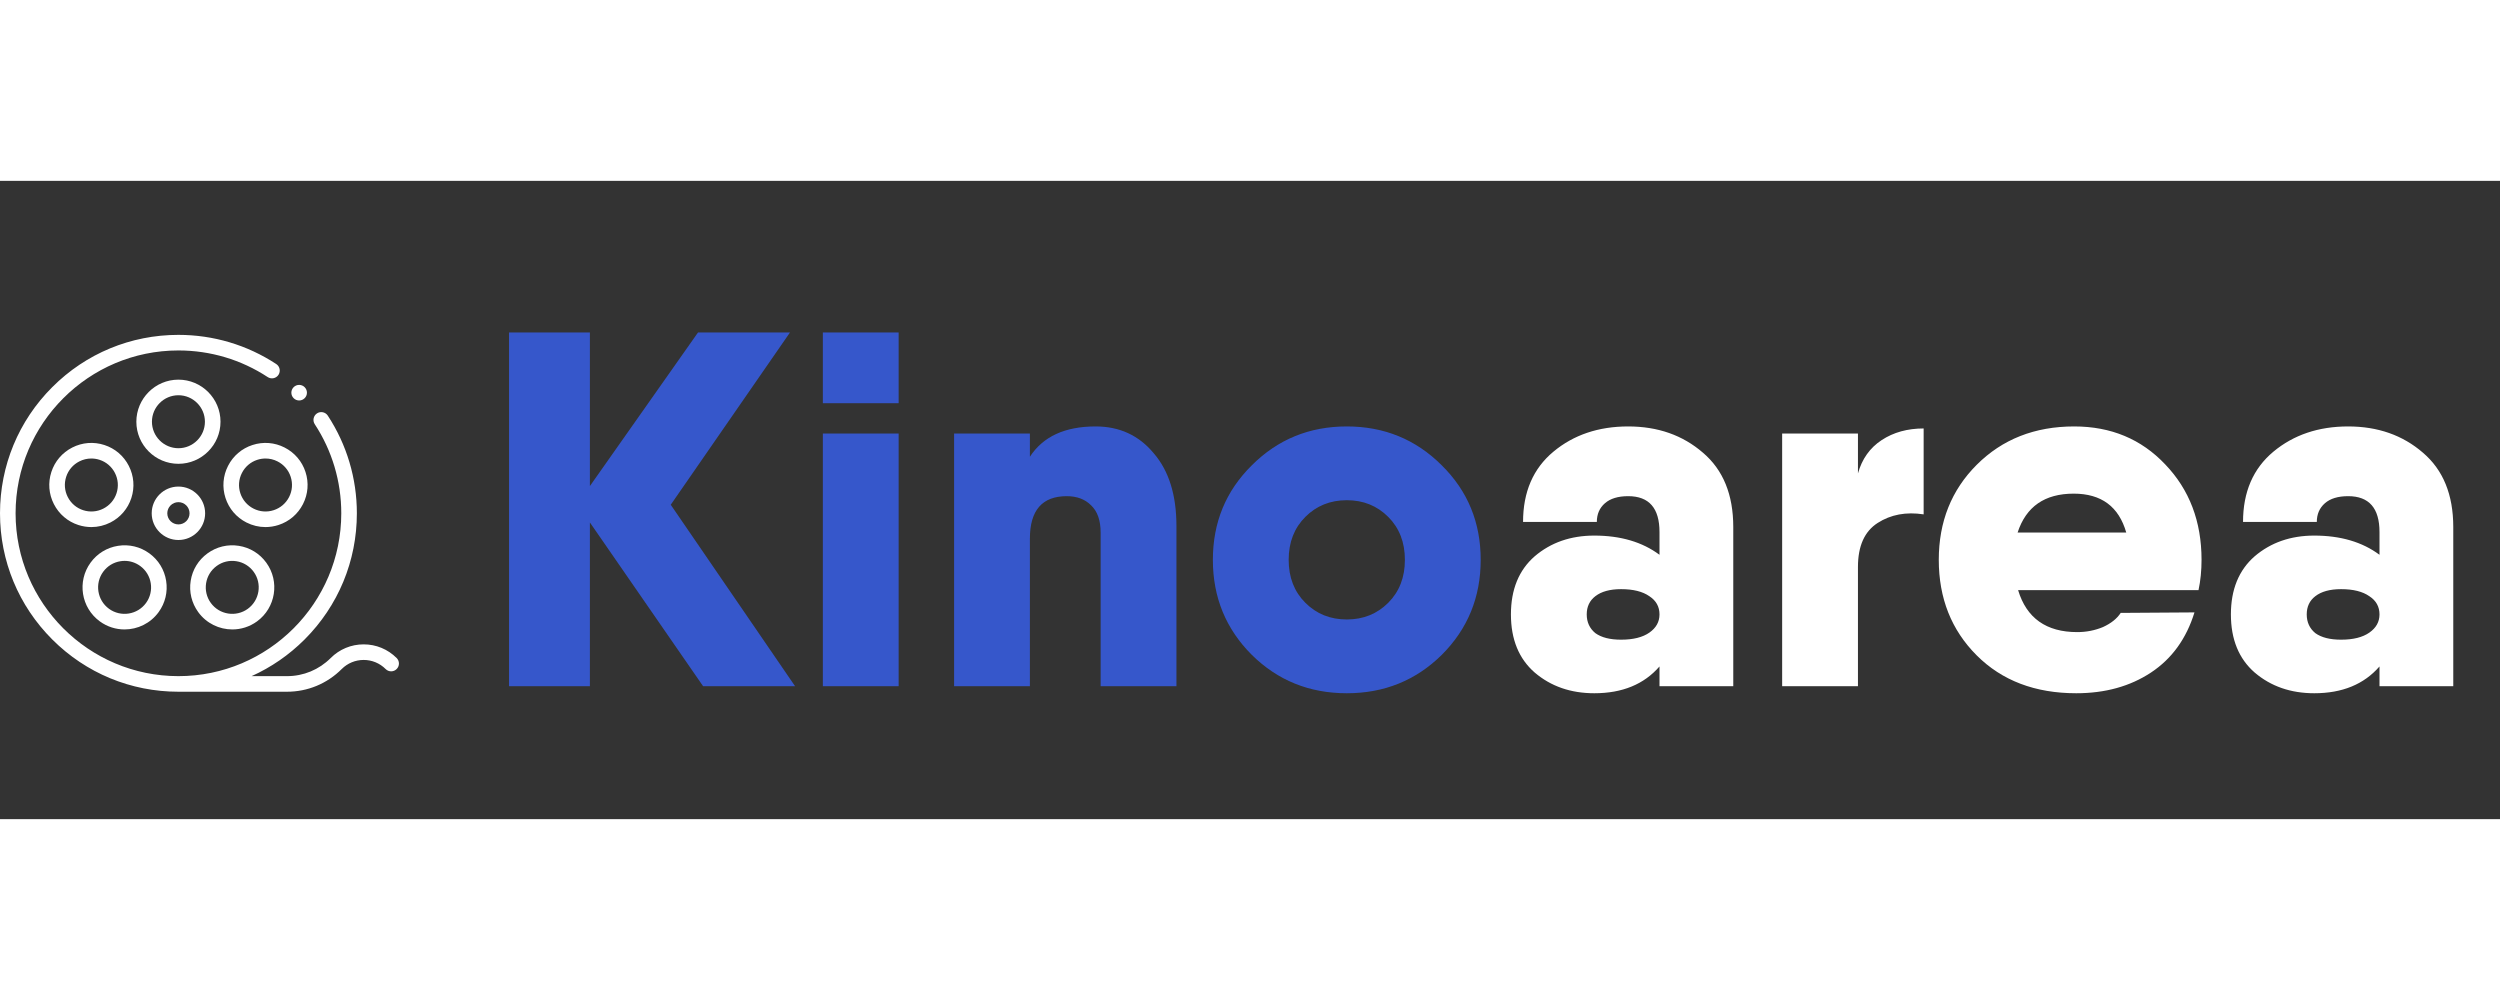<svg width="110" height="44" viewBox="0 0 94 24" fill="none" xmlns="http://www.w3.org/2000/svg">
<rect x="0" y="0" width="94" height="24" fill="#333333" stroke="none"/>
<path d="M29.894 19H26.436L22.18 12.844V19H19.14V5.7H22.18V11.476L26.246 5.7H29.704L25.22 12.179L29.894 19ZM30.939 8.36V5.7H33.789V8.36H30.939ZM30.939 19V9.5H33.789V19H30.939ZM41.194 9.234C42.093 9.234 42.822 9.57 43.379 10.241C43.949 10.9 44.234 11.812 44.234 12.977V19H41.384V13.224C41.384 12.768 41.264 12.426 41.023 12.198C40.795 11.97 40.491 11.856 40.111 11.856C39.186 11.856 38.724 12.388 38.724 13.452V19H35.874V9.5H38.724V10.374C39.218 9.614 40.041 9.234 41.194 9.234ZM54.211 17.822C53.236 18.785 52.045 19.266 50.639 19.266C49.233 19.266 48.042 18.785 47.067 17.822C46.092 16.847 45.604 15.656 45.604 14.25C45.604 12.844 46.092 11.66 47.067 10.697C48.042 9.722 49.233 9.234 50.639 9.234C52.045 9.234 53.236 9.722 54.211 10.697C55.187 11.66 55.674 12.844 55.674 14.25C55.674 15.656 55.187 16.847 54.211 17.822ZM49.081 15.865C49.499 16.283 50.019 16.492 50.639 16.492C51.26 16.492 51.779 16.283 52.197 15.865C52.615 15.447 52.824 14.909 52.824 14.25C52.824 13.591 52.615 13.053 52.197 12.635C51.779 12.217 51.26 12.008 50.639 12.008C50.019 12.008 49.499 12.217 49.081 12.635C48.663 13.053 48.454 13.591 48.454 14.25C48.454 14.909 48.663 15.447 49.081 15.865Z" fill="#3657CB"/>
<path d="M58.407 10.184C59.167 9.551 60.105 9.234 61.219 9.234C62.334 9.234 63.271 9.563 64.031 10.222C64.791 10.868 65.171 11.799 65.171 13.015V19H62.397V18.259C61.815 18.93 60.998 19.266 59.946 19.266C59.059 19.266 58.312 19.006 57.704 18.487C57.109 17.968 56.811 17.239 56.811 16.302C56.811 15.365 57.109 14.636 57.704 14.117C58.312 13.598 59.059 13.338 59.946 13.338C60.934 13.338 61.751 13.579 62.397 14.06V13.205C62.397 12.306 62.005 11.856 61.219 11.856C60.839 11.856 60.548 11.945 60.345 12.122C60.142 12.299 60.041 12.534 60.041 12.825H57.267C57.267 11.698 57.647 10.817 58.407 10.184ZM60.953 17.252C61.409 17.252 61.764 17.163 62.017 16.986C62.27 16.809 62.397 16.581 62.397 16.302C62.397 16.011 62.27 15.783 62.017 15.618C61.764 15.441 61.409 15.352 60.953 15.352C60.535 15.352 60.212 15.441 59.984 15.618C59.769 15.783 59.661 16.011 59.661 16.302C59.661 16.593 59.769 16.828 59.984 17.005C60.212 17.17 60.535 17.252 60.953 17.252ZM69.859 11.001C70.011 10.456 70.308 10.038 70.752 9.747C71.195 9.456 71.721 9.31 72.329 9.31V12.54C71.67 12.439 71.094 12.546 70.6 12.863C70.106 13.18 69.859 13.731 69.859 14.516V19H67.009V9.5H69.859V11.001ZM75.881 15.39C76.198 16.441 76.939 16.967 78.104 16.967C78.446 16.967 78.769 16.904 79.073 16.777C79.377 16.638 79.599 16.46 79.738 16.245L82.512 16.226C82.208 17.214 81.663 17.968 80.878 18.487C80.093 19.006 79.156 19.266 78.066 19.266C76.521 19.266 75.273 18.791 74.323 17.841C73.373 16.891 72.898 15.694 72.898 14.25C72.898 12.819 73.373 11.628 74.323 10.678C75.286 9.715 76.508 9.234 77.99 9.234C79.371 9.234 80.511 9.709 81.41 10.659C82.322 11.609 82.778 12.806 82.778 14.25C82.778 14.655 82.74 15.035 82.664 15.39H75.881ZM75.862 13.224H79.947C79.668 12.249 79.01 11.761 77.971 11.761C76.882 11.761 76.179 12.249 75.862 13.224ZM85.478 10.184C86.239 9.551 87.176 9.234 88.29 9.234C89.405 9.234 90.343 9.563 91.103 10.222C91.862 10.868 92.243 11.799 92.243 13.015V19H89.469V18.259C88.886 18.93 88.069 19.266 87.017 19.266C86.131 19.266 85.383 19.006 84.775 18.487C84.18 17.968 83.882 17.239 83.882 16.302C83.882 15.365 84.18 14.636 84.775 14.117C85.383 13.598 86.131 13.338 87.017 13.338C88.005 13.338 88.823 13.579 89.469 14.06V13.205C89.469 12.306 89.076 11.856 88.29 11.856C87.91 11.856 87.619 11.945 87.416 12.122C87.214 12.299 87.112 12.534 87.112 12.825H84.338C84.338 11.698 84.719 10.817 85.478 10.184ZM88.025 17.252C88.481 17.252 88.835 17.163 89.088 16.986C89.342 16.809 89.469 16.581 89.469 16.302C89.469 16.011 89.342 15.783 89.088 15.618C88.835 15.441 88.481 15.352 88.025 15.352C87.606 15.352 87.284 15.441 87.055 15.618C86.84 15.783 86.733 16.011 86.733 16.302C86.733 16.593 86.84 16.828 87.055 17.005C87.284 17.17 87.606 17.252 88.025 17.252Z" fill="white"/>
<g clip-path="url(#clip0_81_305)">
<path d="M8.291 9.057C8.291 8.185 7.581 7.475 6.709 7.475C5.837 7.475 5.127 8.185 5.127 9.057C5.127 9.929 5.837 10.639 6.709 10.639C7.581 10.639 8.291 9.929 8.291 9.057ZM5.713 9.057C5.713 8.508 6.16 8.061 6.709 8.061C7.258 8.061 7.705 8.508 7.705 9.057C7.705 9.606 7.258 10.053 6.709 10.053C6.16 10.053 5.713 9.606 5.713 9.057Z" fill="white"/>
<path d="M4.153 12.845C4.529 12.653 4.809 12.326 4.939 11.925C5.07 11.523 5.036 11.094 4.844 10.718C4.652 10.341 4.326 10.062 3.924 9.932C3.522 9.801 3.093 9.835 2.717 10.027C2.341 10.219 2.061 10.545 1.931 10.947C1.8 11.349 1.834 11.778 2.026 12.154C2.218 12.53 2.544 12.81 2.946 12.94C3.107 12.992 3.272 13.018 3.437 13.018C3.683 13.018 3.927 12.96 4.153 12.845ZM3.127 12.383C2.874 12.301 2.669 12.125 2.548 11.888C2.427 11.651 2.406 11.381 2.488 11.128C2.57 10.875 2.746 10.669 2.983 10.549C3.125 10.476 3.279 10.44 3.434 10.44C3.537 10.44 3.641 10.456 3.743 10.489C3.996 10.571 4.201 10.747 4.322 10.984C4.443 11.221 4.464 11.491 4.382 11.744C4.3 11.997 4.124 12.202 3.887 12.323C3.65 12.444 3.38 12.465 3.127 12.383Z" fill="white"/>
<path d="M3.755 16.565C4.035 16.769 4.36 16.867 4.683 16.867C5.172 16.867 5.656 16.641 5.965 16.215C6.213 15.873 6.313 15.455 6.247 15.038C6.181 14.621 5.957 14.254 5.615 14.006C5.273 13.757 4.855 13.657 4.437 13.723C4.02 13.789 3.653 14.014 3.405 14.356C2.892 15.061 3.049 16.052 3.755 16.565ZM3.879 14.7C4.035 14.485 4.266 14.343 4.529 14.302C4.582 14.293 4.635 14.289 4.687 14.289C4.896 14.289 5.098 14.355 5.27 14.48C5.715 14.803 5.814 15.427 5.491 15.871C5.168 16.315 4.544 16.414 4.099 16.091C3.655 15.768 3.556 15.144 3.879 14.7Z" fill="white"/>
<path d="M8.735 16.867C9.057 16.867 9.382 16.769 9.663 16.565C10.368 16.052 10.525 15.061 10.012 14.356C9.764 14.014 9.398 13.789 8.98 13.723C8.563 13.657 8.145 13.757 7.803 14.006C7.461 14.254 7.236 14.621 7.17 15.038C7.104 15.455 7.205 15.873 7.453 16.215C7.762 16.641 8.245 16.867 8.735 16.867ZM8.147 14.48C8.362 14.323 8.626 14.26 8.888 14.302C9.151 14.343 9.382 14.485 9.538 14.7C9.861 15.144 9.762 15.768 9.318 16.091C8.874 16.414 8.25 16.315 7.927 15.871C7.604 15.427 7.703 14.802 8.147 14.48Z" fill="white"/>
<path d="M9.494 9.932C9.092 10.062 8.765 10.341 8.574 10.718C8.382 11.094 8.348 11.523 8.479 11.925C8.609 12.326 8.888 12.653 9.265 12.845C9.491 12.96 9.735 13.018 9.981 13.018C10.146 13.018 10.311 12.992 10.472 12.94C10.873 12.81 11.2 12.53 11.392 12.154C11.584 11.778 11.618 11.349 11.487 10.947C11.357 10.545 11.077 10.219 10.701 10.027C10.325 9.835 9.896 9.801 9.494 9.932ZM10.435 10.549C10.672 10.669 10.848 10.875 10.93 11.128C11.012 11.381 10.991 11.651 10.87 11.888C10.749 12.125 10.543 12.301 10.29 12.383C10.038 12.465 9.768 12.444 9.531 12.323C9.294 12.202 9.118 11.997 9.036 11.744C8.954 11.491 8.975 11.221 9.096 10.984C9.216 10.747 9.422 10.571 9.675 10.489C9.776 10.456 9.88 10.44 9.984 10.44C10.139 10.44 10.293 10.476 10.435 10.549Z" fill="white"/>
<path d="M7.713 12.5C7.713 11.946 7.263 11.495 6.709 11.495C6.155 11.495 5.704 11.946 5.704 12.5C5.704 13.054 6.155 13.504 6.709 13.504C7.263 13.504 7.713 13.054 7.713 12.5ZM6.29 12.5C6.29 12.269 6.478 12.081 6.709 12.081C6.94 12.081 7.127 12.269 7.127 12.5C7.127 12.731 6.94 12.918 6.709 12.918C6.478 12.918 6.29 12.731 6.29 12.5Z" fill="white"/>
<path d="M14.914 17.942C14.583 17.611 14.143 17.428 13.674 17.428C13.205 17.428 12.765 17.611 12.434 17.942C11.995 18.381 11.411 18.623 10.79 18.623H9.459C10.192 18.293 10.867 17.83 11.453 17.244C12.72 15.977 13.418 14.292 13.418 12.5C13.418 11.189 13.04 9.919 12.325 8.828C12.236 8.692 12.054 8.654 11.919 8.743C11.784 8.832 11.746 9.013 11.834 9.149C12.487 10.145 12.832 11.304 12.832 12.5C12.832 15.876 10.085 18.623 6.709 18.623C3.333 18.623 0.586 15.876 0.586 12.5C0.586 9.124 3.333 6.377 6.709 6.377C7.907 6.377 9.068 6.723 10.065 7.378C10.2 7.467 10.382 7.429 10.471 7.294C10.559 7.158 10.522 6.977 10.387 6.888C9.294 6.17 8.022 5.791 6.709 5.791C4.917 5.791 3.232 6.489 1.965 7.756C0.698 9.023 0 10.708 0 12.5C0 14.292 0.698 15.977 1.965 17.244C3.232 18.511 4.917 19.209 6.709 19.209H10.79C11.567 19.209 12.298 18.906 12.848 18.356C13.069 18.136 13.362 18.014 13.674 18.014C13.986 18.014 14.279 18.136 14.5 18.356C14.614 18.471 14.8 18.471 14.914 18.356C15.029 18.242 15.029 18.056 14.914 17.942Z" fill="white"/>
<path d="M11.248 8.258C11.325 8.258 11.401 8.227 11.455 8.172C11.51 8.118 11.541 8.042 11.541 7.965C11.541 7.888 11.51 7.813 11.455 7.758C11.401 7.703 11.325 7.672 11.248 7.672C11.171 7.672 11.095 7.703 11.041 7.758C10.986 7.813 10.955 7.888 10.955 7.965C10.955 8.042 10.986 8.118 11.041 8.172C11.095 8.227 11.171 8.258 11.248 8.258Z" fill="white"/>
</g>
<defs>
<clipPath id="clip0_81_305">
<rect width="15" height="15" fill="white" transform="translate(0 5)"/>
</clipPath>
</defs>
</svg>
